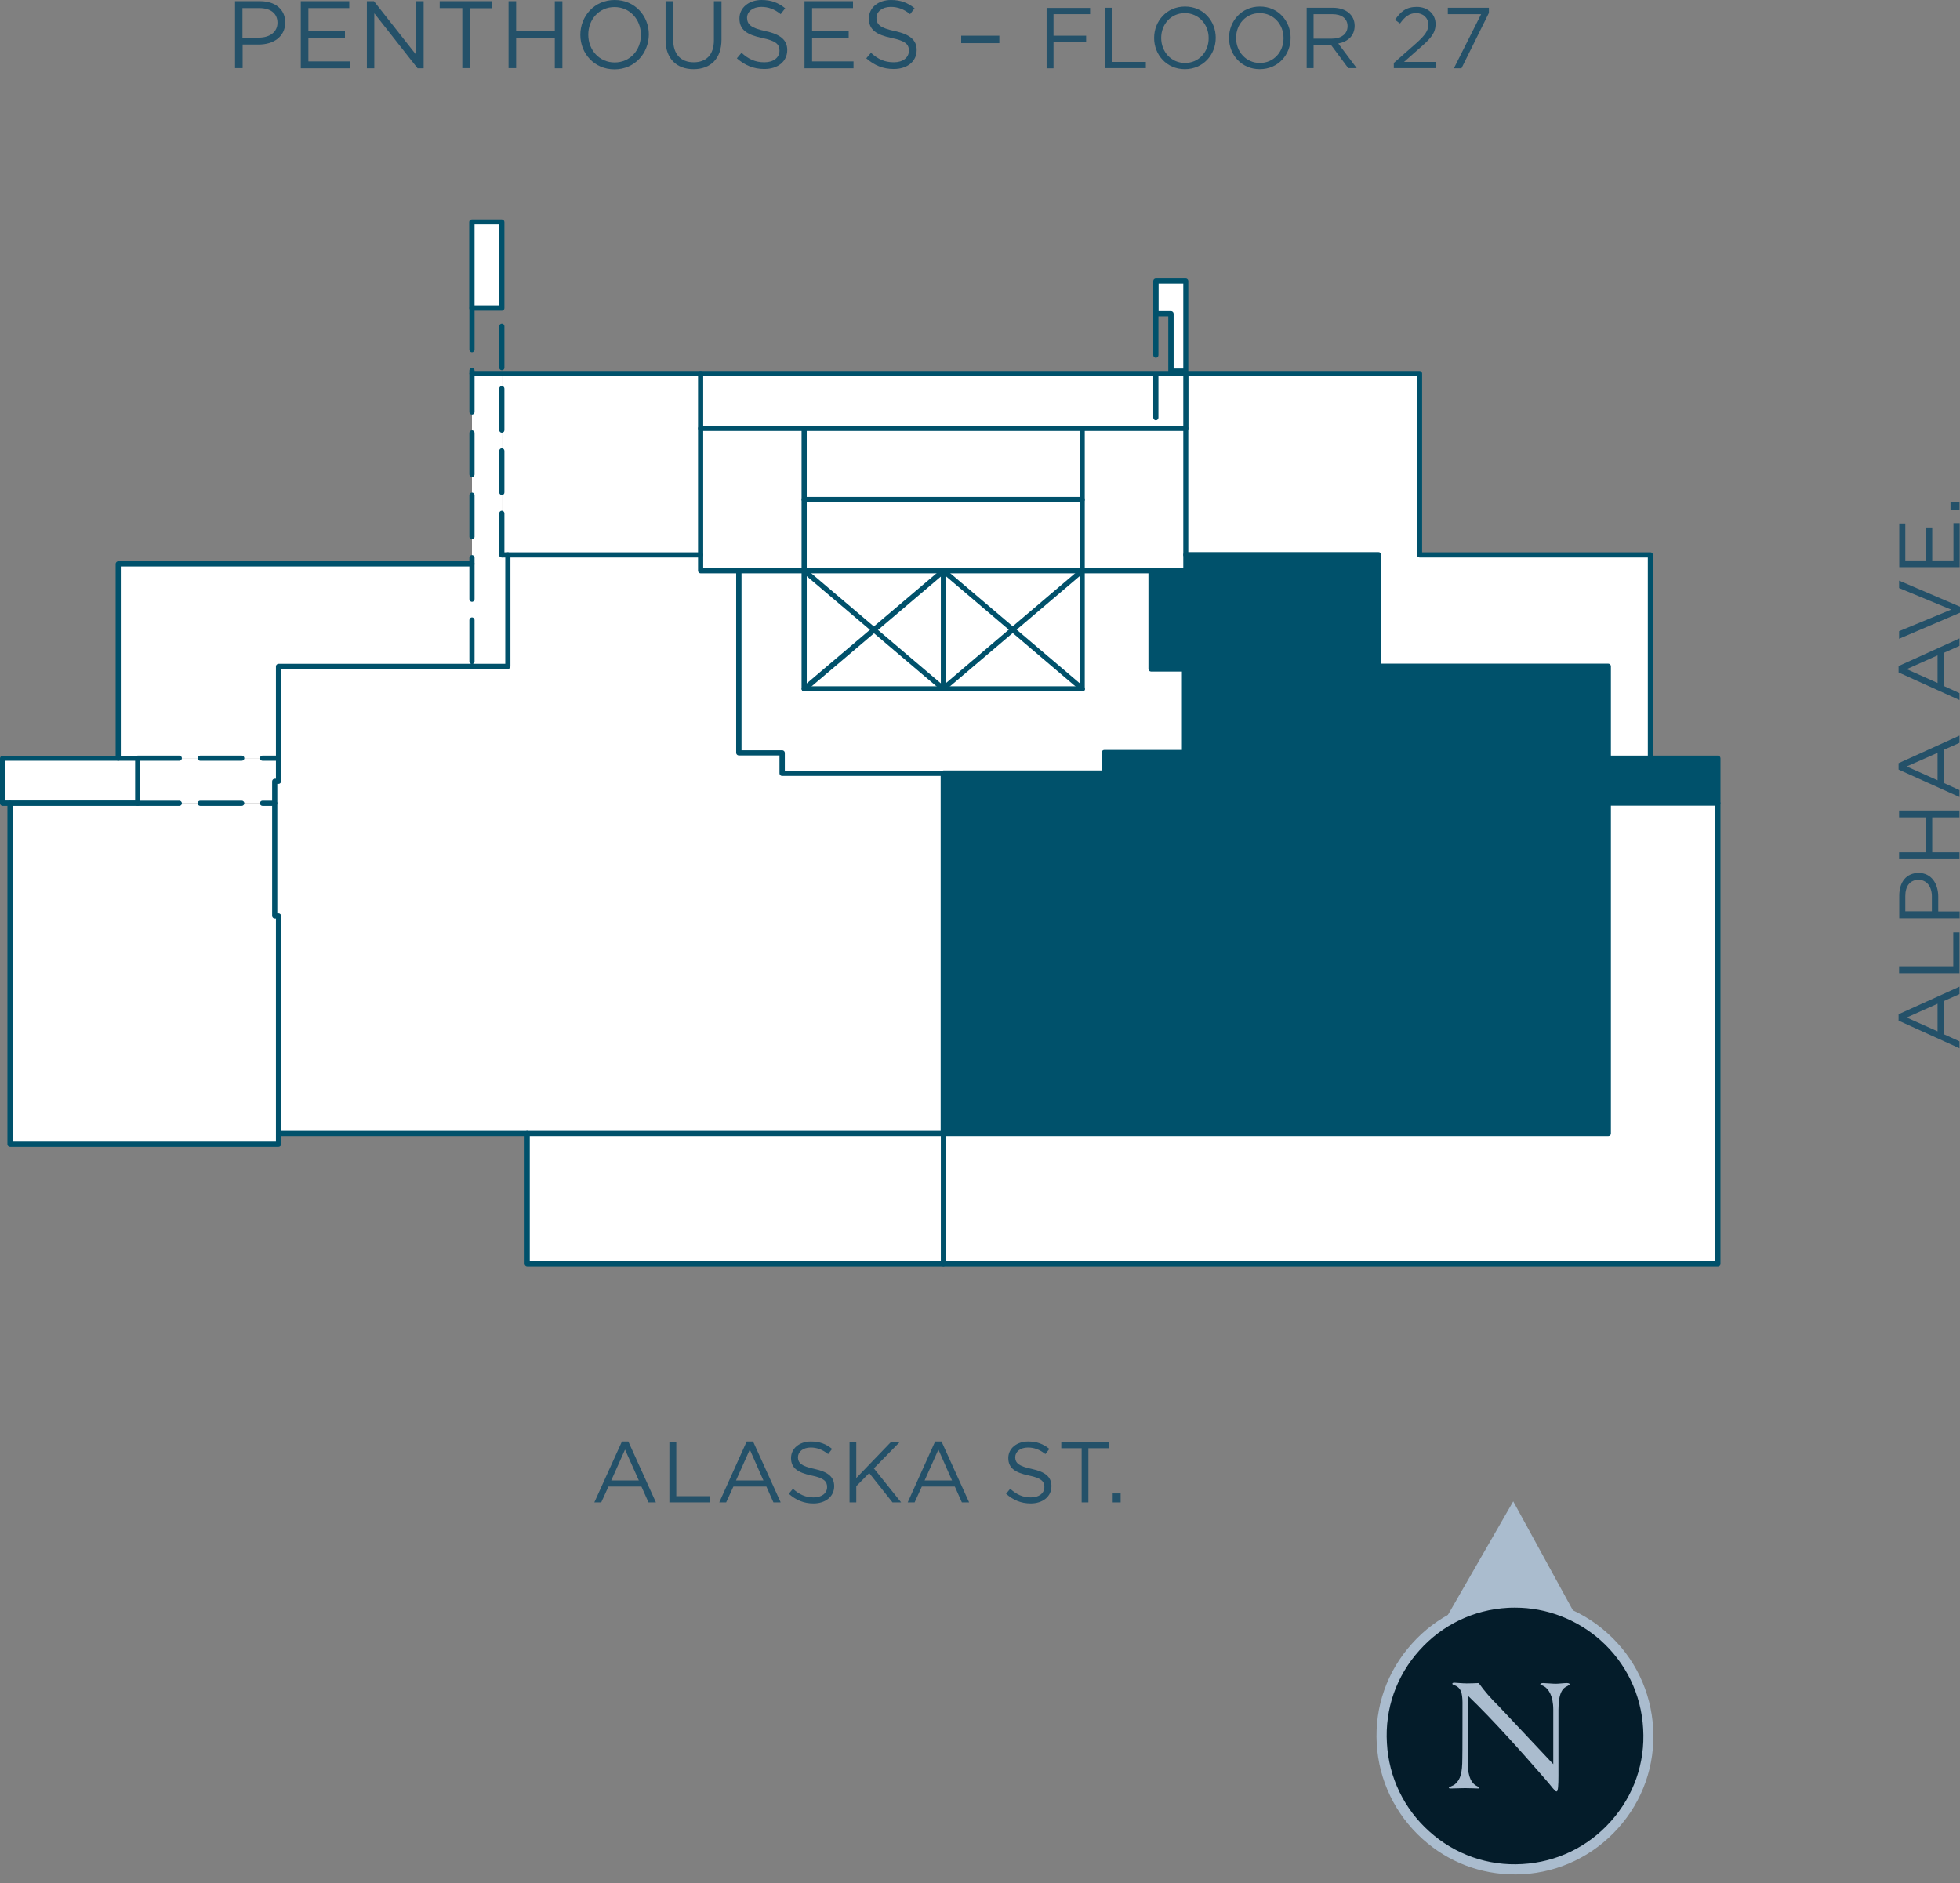<?xml version="1.0" encoding="utf-8"?>
<!-- Generator: Adobe Illustrator 25.2.0, SVG Export Plug-In . SVG Version: 6.00 Build 0)  -->
<svg version="1.1" id="Layer_1" xmlns="http://www.w3.org/2000/svg" xmlns:xlink="http://www.w3.org/1999/xlink" x="0px" y="0px"
	 viewBox="0 0 113.58 109.14" style="enable-background:new 0 0 113.58 109.14;" xml:space="preserve">
<rect x="0" y="0" width="113.58" height="109.14" fill="#808080" stroke="none"/>
<style type="text/css">
	.st0{fill:#AABCCE;}
	.st1{fill:#041C2A;}
	.st2{enable-background:new    ;}
	.st3{clip-path:url(#SVGID_2_);}
	.st4{fill:#245169;}
	.st5{fill:#FFFFFF;}
	.st6{fill:#00516B;}
</style>
<g>
	<g>
		<g>
			<g>
				<polygon class="st0" points="87.69,87.01 83.86,93.67 91.38,93.75 				"/>
			</g>
			<g>
				<path class="st1" d="M87.87,92.93c4.28,0.05,7.7,3.54,7.65,7.81c-0.05,4.28-3.54,7.7-7.81,7.65c-4.28-0.05-7.7-3.54-7.65-7.81
					C80.09,96.33,83.6,92.88,87.87,92.93"/>
			</g>
		</g>
		<g class="st2">
			<path class="st0" d="M84.75,98.65c-0.01-0.51-0.07-0.86-0.51-1c-0.05-0.02-0.08-0.05-0.08-0.06c0-0.04,0.02-0.07,0.12-0.07
				s0.47,0.04,0.7,0.04c0.24,0,0.51-0.01,0.71-0.02c0.34,0.48,0.73,0.92,1.16,1.34l3.16,3.36v-3.16c0-0.81-0.28-1.2-0.53-1.35
				c-0.12-0.07-0.22-0.07-0.22-0.11c0-0.05,0.06-0.08,0.16-0.08c0.14,0,0.55,0.04,0.73,0.04c0.19,0,0.46-0.04,0.65-0.04
				c0.13,0,0.16,0.05,0.16,0.07c0,0.02-0.05,0.06-0.14,0.11c-0.24,0.1-0.51,0.35-0.51,1.37v3.83c0,0.51-0.02,0.9-0.1,0.9h-0.02
				c-0.1,0-0.2-0.22-0.8-0.89c-1.16-1.33-2.85-3.24-4.34-4.67v3.85c0,0.96,0.28,1.25,0.48,1.37c0.13,0.08,0.2,0.08,0.2,0.13
				c0,0.02-0.02,0.04-0.07,0.04c-0.11,0-0.42-0.02-0.76-0.02c-0.19,0-0.72,0.02-0.83,0.02c-0.07,0-0.11-0.01-0.11-0.04
				c0-0.06,0.24-0.1,0.37-0.22c0.3-0.26,0.41-0.64,0.41-1.48C84.75,101.92,84.75,98.65,84.75,98.65z"/>
		</g>
	</g>
	<g>
		<g>
			<g>
				<defs>
					
						<rect id="SVGID_1_" x="79.54" y="86.98" transform="matrix(0.999 -0.055 0.055 0.999 -5.277 4.996)" width="16.21" height="21.73"/>
				</defs>
				<clipPath id="SVGID_2_">
					<use xlink:href="#SVGID_1_"  style="overflow:visible;"/>
				</clipPath>
				<g class="st3">
					<path class="st0" d="M87.78,108.63c-1.98,0-3.85-0.71-5.34-2.05c-1.59-1.43-2.54-3.4-2.66-5.53c-0.12-2.14,0.6-4.19,2.04-5.79
						c1.43-1.6,3.4-2.54,5.53-2.66l0.01,0.29l-0.01-0.29c2.13-0.11,4.19,0.6,5.79,2.04c1.6,1.43,2.54,3.4,2.66,5.53
						c0.12,2.13-0.6,4.19-2.04,5.79s-3.4,2.54-5.53,2.66C88.08,108.63,87.93,108.63,87.78,108.63z M87.8,93.17
						c-0.14,0-0.28,0-0.42,0.01c-1.99,0.11-3.81,0.99-5.13,2.47c-1.33,1.48-2,3.38-1.88,5.37c0.11,1.99,0.99,3.81,2.47,5.13
						c1.48,1.33,3.4,2,5.37,1.88c1.99-0.11,3.81-0.99,5.13-2.47c1.33-1.48,2-3.38,1.88-5.37c-0.11-1.99-0.99-3.81-2.47-5.13
						C91.38,93.85,89.63,93.17,87.8,93.17z"/>
				</g>
			</g>
		</g>
	</g>
</g>
<g>
	<g>
		<g>
			<g>
				<path class="st4" d="M15,2.58h-0.94v1.37h-0.44V0.07h1.45c0.88,0,1.46,0.47,1.46,1.24C16.52,2.15,15.82,2.58,15,2.58z
					 M15.03,0.47h-0.98v1.71h0.96c0.64,0,1.07-0.34,1.07-0.86C16.08,0.76,15.66,0.47,15.03,0.47z"/>
				<path class="st4" d="M20.24,0.47h-2.37v1.33h2.12v0.4h-2.12v1.36h2.4v0.4h-2.84V0.07h2.81V0.47z"/>
				<path class="st4" d="M24.12,0.07h0.43v3.89H24.2l-2.51-3.19v3.19h-0.43V0.07h0.41l2.45,3.11V0.07z"/>
				<path class="st4" d="M27.23,3.95h-0.44V0.47h-1.31V0.07h3.05v0.41h-1.31V3.95z"/>
				<path class="st4" d="M29.91,2.2v1.75h-0.44V0.07h0.44v1.73h2.24V0.07h0.44v3.89h-0.44V2.2H29.91z"/>
				<path class="st4" d="M35.61,4.02c-1.18,0-1.98-0.93-1.98-2S34.43,0,35.62,0c1.18,0,1.98,0.93,1.98,2
					C37.59,3.08,36.79,4.02,35.61,4.02z M35.61,0.41c-0.89,0-1.52,0.71-1.52,1.6s0.64,1.61,1.53,1.61c0.89,0,1.52-0.71,1.52-1.6
					S36.5,0.41,35.61,0.41z"/>
				<path class="st4" d="M41.81,2.29c0,1.13-0.65,1.72-1.62,1.72c-0.96,0-1.62-0.59-1.62-1.69V0.07h0.44V2.3
					c0,0.84,0.44,1.31,1.19,1.31c0.72,0,1.17-0.43,1.17-1.28V0.07h0.44V2.29z"/>
				<path class="st4" d="M44.35,1.8c0.87,0.19,1.27,0.51,1.27,1.1c0,0.67-0.55,1.1-1.33,1.1c-0.62,0-1.12-0.21-1.59-0.62l0.27-0.32
					c0.41,0.37,0.79,0.55,1.33,0.55c0.52,0,0.87-0.27,0.87-0.67c0-0.37-0.19-0.57-1.01-0.74c-0.89-0.19-1.31-0.48-1.31-1.13
					c0-0.62,0.54-1.07,1.28-1.07c0.57,0,0.97,0.16,1.37,0.48l-0.26,0.34c-0.36-0.29-0.72-0.42-1.12-0.42c-0.5,0-0.83,0.28-0.83,0.63
					C43.3,1.41,43.5,1.62,44.35,1.8z"/>
				<path class="st4" d="M49.43,0.47h-2.37v1.33h2.12v0.4h-2.12v1.36h2.4v0.4h-2.84V0.07h2.81V0.47z"/>
				<path class="st4" d="M51.85,1.8c0.87,0.19,1.27,0.51,1.27,1.1c0,0.67-0.55,1.1-1.33,1.1c-0.62,0-1.12-0.21-1.59-0.62l0.27-0.32
					c0.41,0.37,0.79,0.55,1.33,0.55c0.52,0,0.87-0.27,0.87-0.67c0-0.37-0.19-0.57-1.01-0.74c-0.89-0.19-1.31-0.48-1.31-1.13
					c0-0.62,0.54-1.07,1.28-1.07c0.57,0,0.97,0.16,1.37,0.48l-0.26,0.34c-0.36-0.29-0.72-0.42-1.12-0.42c-0.5,0-0.83,0.28-0.83,0.63
					C50.79,1.41,50.99,1.62,51.85,1.8z"/>
				<path class="st4" d="M55.7,2.5V2.07h2.21V2.5H55.7z"/>
			</g>
			<g>
				<path class="st4" d="M63.17,0.82h-2.12v1.25h1.89v0.36h-1.89v1.53h-0.4v-3.5h2.52V0.82z"/>
				<path class="st4" d="M64.04,0.45h0.39v3.14h1.97v0.36h-2.37V0.45z"/>
				<path class="st4" d="M68.66,4.01c-1.06,0-1.78-0.84-1.78-1.81c0-0.97,0.72-1.82,1.79-1.82c1.07,0,1.78,0.84,1.78,1.81
					C70.45,3.17,69.72,4.01,68.66,4.01z M68.66,0.76c-0.8,0-1.37,0.64-1.37,1.44s0.58,1.45,1.38,1.45c0.8,0,1.37-0.64,1.37-1.44
					S69.46,0.76,68.66,0.76z"/>
				<path class="st4" d="M73,4.01c-1.06,0-1.78-0.84-1.78-1.81c0-0.97,0.72-1.82,1.79-1.82c1.06,0,1.78,0.84,1.78,1.81
					C74.79,3.17,74.07,4.01,73,4.01z M73,0.76c-0.8,0-1.37,0.64-1.37,1.44s0.58,1.45,1.38,1.45s1.37-0.64,1.37-1.44
					S73.8,0.76,73,0.76z"/>
				<path class="st4" d="M78.13,3.95l-1.01-1.36h-1v1.36h-0.4v-3.5h1.51c0.77,0,1.27,0.42,1.27,1.04c0,0.59-0.4,0.93-0.95,1.03
					l1.07,1.43H78.13z M77.2,0.82h-1.08v1.42h1.07c0.53,0,0.9-0.27,0.9-0.72C78.09,1.08,77.76,0.82,77.2,0.82z"/>
				<path class="st4" d="M81.13,1.36l-0.29-0.21c0.32-0.47,0.64-0.75,1.26-0.75c0.64,0,1.09,0.42,1.09,0.99
					c0,0.52-0.27,0.83-0.89,1.37l-0.94,0.83h1.86v0.36h-2.45v-0.3l1.27-1.12c0.54-0.48,0.73-0.75,0.73-1.1
					c0-0.41-0.32-0.67-0.7-0.67C81.67,0.76,81.41,0.97,81.13,1.36z"/>
				<path class="st4" d="M83.9,0.45h2.38v0.3l-1.59,3.21h-0.44l1.58-3.14H83.9V0.45z"/>
			</g>
			<g>
				<path class="st4" d="M38.01,87.07h-0.43l-0.41-0.92h-1.91l-0.42,0.92h-0.4l1.6-3.53h0.37L38.01,87.07z M36.22,84.01l-0.8,1.79
					h1.6L36.22,84.01z"/>
				<path class="st4" d="M38.79,83.57h0.4v3.14h1.97v0.36h-2.37V83.57z"/>
				<path class="st4" d="M45.24,87.07h-0.42l-0.41-0.92h-1.91l-0.42,0.92h-0.4l1.59-3.53h0.37L45.24,87.07z M43.45,84.01l-0.8,1.79
					h1.59L43.45,84.01z"/>
				<path class="st4" d="M47.2,85.13c0.78,0.17,1.14,0.46,1.14,1c0,0.6-0.5,1-1.2,1c-0.56,0-1.01-0.19-1.43-0.56l0.24-0.29
					c0.37,0.33,0.72,0.5,1.2,0.5c0.47,0,0.78-0.24,0.78-0.6c0-0.33-0.18-0.52-0.91-0.67c-0.8-0.17-1.18-0.44-1.18-1.01
					c0-0.56,0.49-0.96,1.15-0.96c0.51,0,0.87,0.14,1.23,0.43l-0.23,0.3c-0.33-0.26-0.65-0.38-1.01-0.38c-0.45,0-0.74,0.25-0.74,0.57
					C46.25,84.78,46.43,84.97,47.2,85.13z"/>
				<path class="st4" d="M52.22,87.07h-0.5l-1.35-1.7l-0.75,0.76v0.94h-0.39v-3.5h0.39v2.09l2.01-2.09h0.51l-1.5,1.53L52.22,87.07z"
					/>
				<path class="st4" d="M56.16,87.07h-0.42l-0.41-0.92h-1.91l-0.42,0.92h-0.4l1.59-3.53h0.37L56.16,87.07z M54.38,84.01l-0.8,1.79
					h1.59L54.38,84.01z"/>
				<path class="st4" d="M59.79,85.13c0.78,0.17,1.14,0.46,1.14,1c0,0.6-0.5,1-1.2,1c-0.56,0-1.01-0.19-1.43-0.56l0.24-0.29
					c0.37,0.33,0.72,0.5,1.2,0.5c0.47,0,0.78-0.24,0.78-0.6c0-0.33-0.18-0.52-0.91-0.67c-0.8-0.17-1.18-0.44-1.18-1.01
					c0-0.56,0.49-0.96,1.15-0.96c0.51,0,0.87,0.14,1.23,0.43l-0.23,0.3c-0.33-0.26-0.65-0.38-1.01-0.38c-0.45,0-0.74,0.25-0.74,0.57
					C58.84,84.78,59.02,84.97,59.79,85.13z"/>
				<path class="st4" d="M63.08,87.07h-0.4v-3.14H61.5v-0.36h2.75v0.36h-1.18V87.07z"/>
				<path class="st4" d="M64.48,87.07v-0.52h0.46v0.52H64.48z"/>
			</g>
			<g>
				<path class="st4" d="M113.55,57.18v0.43l-0.92,0.41v1.91l0.92,0.42v0.4l-3.53-1.6v-0.37L113.55,57.18z M110.49,58.97l1.79,0.8
					v-1.6L110.49,58.97z"/>
				<path class="st4" d="M110.05,56.4v-0.4h3.14v-1.97h0.36v2.37H110.05z"/>
				<path class="st4" d="M112.32,51.97v0.85h1.24v0.4h-3.5V51.9c0-0.79,0.42-1.31,1.12-1.31C111.93,50.59,112.32,51.22,112.32,51.97
					z M110.41,51.93v0.88h1.54v-0.86c0-0.58-0.31-0.96-0.77-0.96C110.67,50.99,110.41,51.37,110.41,51.93z"/>
				<path class="st4" d="M111.97,49.39h1.58v0.4h-3.5v-0.4h1.56v-2.02h-1.56v-0.4h3.5v0.4h-1.58V49.39z"/>
				<path class="st4" d="M113.55,42.63v0.42l-0.92,0.41v1.91l0.92,0.42v0.4l-3.53-1.59v-0.37L113.55,42.63z M110.49,44.42l1.79,0.8
					v-1.59L110.49,44.42z"/>
				<path class="st4" d="M113.55,37v0.43l-0.92,0.41v1.91l0.92,0.42v0.4l-3.53-1.6v-0.37L113.55,37z M110.49,38.78l1.79,0.8v-1.6
					L110.49,38.78z"/>
				<path class="st4" d="M110.05,34.08v-0.43l3.53,1.51v0.35l-3.53,1.51v-0.44l3.02-1.25L110.05,34.08z"/>
				<path class="st4" d="M110.41,30.34v2.14h1.2v-1.91h0.36v1.91h1.23v-2.16h0.36v2.55h-3.5v-2.53H110.41z"/>
				<path class="st4" d="M113.55,29.54h-0.52v-0.46h0.52V29.54z"/>
			</g>
			<g>
				<g>
					<polygon class="st5" points="99.55,46.55 99.55,73.25 54.67,73.25 54.67,65.69 93.2,65.69 93.2,46.55 					"/>
				</g>
				<g>
					<polygon class="st6" points="99.55,43.94 99.55,46.55 93.2,46.55 93.2,65.69 54.67,65.69 54.67,44.82 63.98,44.82 63.98,43.63 
						68.63,43.63 68.63,38.79 66.69,38.79 66.69,33.07 68.72,33.07 68.72,32.16 79.89,32.16 79.89,38.62 93.2,38.62 93.2,43.94 
						95.64,43.94 					"/>
				</g>
				<g>
					<polygon class="st5" points="95.64,32.16 95.64,43.94 93.2,43.94 93.2,38.62 79.89,38.62 79.89,32.16 68.72,32.16 68.72,24.83 
						68.72,21.65 82.26,21.65 82.26,32.16 					"/>
				</g>
				<g>
					<polygon class="st5" points="68.72,32.16 68.72,33.07 66.69,33.07 62.71,33.07 62.71,28.95 62.71,24.83 66.98,24.83 
						68.72,24.83 					"/>
				</g>
				<g>
					<polygon class="st5" points="68.72,16.28 68.72,21.51 67.85,21.51 67.85,18.18 66.98,18.18 66.98,16.28 					"/>
				</g>
				<g>
					<rect x="66.98" y="21.65" class="st5" width="1.74" height="3.18"/>
				</g>
				<g>
					<polygon class="st5" points="68.63,38.79 68.63,43.63 63.98,43.63 63.98,44.82 54.66,44.82 45.33,44.82 45.33,43.63 
						42.82,43.63 42.82,33.07 46.6,33.07 46.6,39.92 54.66,39.92 62.71,39.92 62.71,33.07 66.69,33.07 66.69,38.79 					"/>
				</g>
				<g>
					<polygon class="st5" points="66.98,21.65 66.98,24.83 62.71,24.83 46.6,24.83 40.6,24.83 40.6,21.65 					"/>
				</g>
				<g>
					<polygon class="st5" points="62.71,33.07 62.71,39.92 58.69,36.5 					"/>
				</g>
				<g>
					<polygon class="st5" points="62.71,28.95 62.71,33.07 54.66,33.07 46.6,33.07 46.6,28.95 					"/>
				</g>
				<g>
					<rect x="46.6" y="24.83" class="st5" width="16.11" height="4.12"/>
				</g>
				<g>
					<polygon class="st5" points="62.71,33.07 58.69,36.5 54.66,33.07 					"/>
				</g>
				<g>
					<polygon class="st5" points="62.71,39.92 54.66,39.92 58.69,36.5 					"/>
				</g>
				<g>
					<polygon class="st5" points="58.69,36.5 54.66,39.92 54.66,33.07 					"/>
				</g>
				<g>
					<rect x="30.55" y="65.69" class="st5" width="24.11" height="7.56"/>
				</g>
				<g>
					<polygon class="st5" points="54.67,33.07 54.67,39.92 50.64,36.5 					"/>
				</g>
				<g>
					<polygon class="st5" points="54.67,33.07 50.64,36.5 46.6,33.07 					"/>
				</g>
				<g>
					<polygon class="st5" points="54.67,39.92 46.6,39.92 50.64,36.5 					"/>
				</g>
				<g>
					<polygon class="st5" points="50.64,36.5 46.6,39.92 46.6,33.07 					"/>
				</g>
				<g>
					<polygon class="st5" points="46.6,28.95 46.6,33.07 42.82,33.07 40.6,33.07 40.6,32.16 40.6,24.83 46.6,24.83 					"/>
				</g>
				<g>
					<polygon class="st5" points="40.6,32.16 40.6,33.07 42.82,33.07 42.82,43.63 45.33,43.63 45.33,44.82 54.67,44.82 54.67,65.69 
						30.55,65.69 16.14,65.69 16.14,53.08 15.92,53.08 15.92,46.55 15.92,45.28 16.14,45.28 16.14,43.94 16.14,38.62 27.35,38.62 
						29.43,38.62 29.43,32.16 					"/>
				</g>
				<g>
					<polygon class="st5" points="40.6,21.65 40.6,24.83 40.6,32.16 29.43,32.16 29.08,32.16 29.08,21.65 					"/>
				</g>
				<g>
					<polygon class="st5" points="29.43,32.16 29.43,38.62 27.35,38.62 27.35,32.68 27.35,21.65 29.08,21.65 29.08,32.16 					"/>
				</g>
				<g>
					<rect x="27.35" y="12.85" class="st5" width="1.74" height="5"/>
				</g>
				<g>
					<polygon class="st5" points="27.35,32.68 27.35,38.62 16.14,38.62 16.14,43.94 7.98,43.94 6.85,43.94 6.85,32.68 					"/>
				</g>
				<g>
					<polygon class="st5" points="16.14,53.08 16.14,65.69 16.14,66.31 0.58,66.31 0.58,46.55 7.98,46.55 15.92,46.55 15.92,53.08 
											"/>
				</g>
				<g>
					<polygon class="st5" points="15.92,45.28 15.92,46.55 7.98,46.55 7.98,43.94 16.14,43.94 16.14,45.28 					"/>
				</g>
				<g>
					<polygon class="st5" points="7.98,43.94 7.98,46.55 0.58,46.55 0.15,46.55 0.15,43.94 6.85,43.94 					"/>
				</g>
				<g>
					<path class="st6" d="M46.6,40.07c-0.04,0-0.09-0.02-0.11-0.05c-0.05-0.06-0.05-0.16,0.02-0.21l8.06-6.84
						c0.06-0.05,0.14-0.05,0.2,0l8.05,6.84c0.06,0.05,0.07,0.15,0.02,0.21c-0.06,0.06-0.15,0.07-0.21,0.02l-7.95-6.76l-7.96,6.76
						C46.67,40.06,46.64,40.07,46.6,40.07z"/>
				</g>
				<g>
					<path class="st6" d="M54.67,40.07c-0.04,0-0.07-0.01-0.1-0.04l-8.06-6.84c-0.06-0.05-0.07-0.15-0.02-0.21
						c0.05-0.06,0.15-0.07,0.21-0.02l7.96,6.76l7.95-6.76c0.06-0.05,0.16-0.05,0.21,0.02c0.05,0.06,0.05,0.16-0.02,0.21l-8.05,6.84
						C54.74,40.06,54.7,40.07,54.67,40.07z"/>
				</g>
				<g>
					<path class="st6" d="M54.67,40.07c-0.08,0-0.15-0.07-0.15-0.15v-6.84c0-0.08,0.07-0.15,0.15-0.15s0.15,0.07,0.15,0.15v6.84
						C54.82,40,54.75,40.07,54.67,40.07z"/>
				</g>
				<g>
					<path class="st6" d="M46.6,33.23c-0.08,0-0.15-0.07-0.15-0.15v-8.24c0-0.08,0.07-0.15,0.15-0.15s0.15,0.07,0.15,0.15v8.24
						C46.75,33.16,46.69,33.23,46.6,33.23z"/>
				</g>
				<g>
					<path class="st6" d="M62.71,33.23c-0.08,0-0.15-0.07-0.15-0.15v-8.24c0-0.08,0.07-0.15,0.15-0.15s0.15,0.07,0.15,0.15v8.24
						C62.87,33.16,62.8,33.23,62.71,33.23z"/>
				</g>
				<g>
					<path class="st6" d="M54.66,73.4H30.55c-0.08,0-0.15-0.07-0.15-0.15v-7.56c0-0.08,0.07-0.15,0.15-0.15s0.15,0.07,0.15,0.15
						v7.41h23.96c0.08,0,0.15,0.07,0.15,0.15S54.75,73.4,54.66,73.4z"/>
				</g>
				<g>
					<path class="st6" d="M16.14,66.46H0.58c-0.08,0-0.15-0.07-0.15-0.15V46.55c0-0.08,0.07-0.15,0.15-0.15s0.15,0.07,0.15,0.15
						v19.61h15.26v-0.46c0-0.08,0.07-0.15,0.15-0.15s0.15,0.07,0.15,0.15v0.62C16.29,66.39,16.22,66.46,16.14,66.46z"/>
				</g>
				<g>
					<path class="st6" d="M95.64,44.09c-0.08,0-0.15-0.07-0.15-0.15V32.31H82.26c-0.08,0-0.15-0.07-0.15-0.15V21.8H27.35
						c-0.08,0-0.15-0.07-0.15-0.15c0-0.08,0.07-0.15,0.15-0.15h54.91c0.08,0,0.15,0.07,0.15,0.15v10.36h13.23
						c0.08,0,0.15,0.07,0.15,0.15v11.79C95.79,44.03,95.72,44.09,95.64,44.09z"/>
				</g>
				<g>
					<path class="st6" d="M6.85,44.09c-0.08,0-0.15-0.07-0.15-0.15V32.68c0-0.08,0.07-0.15,0.15-0.15h20.5
						c0.08,0,0.15,0.07,0.15,0.15c0,0.08-0.07,0.15-0.15,0.15H7v11.12C7,44.03,6.93,44.09,6.85,44.09z"/>
				</g>
				<g>
					<path class="st6" d="M99.55,73.4H54.67c-0.08,0-0.15-0.07-0.15-0.15v-7.56c0-0.08,0.07-0.15,0.15-0.15s0.15,0.07,0.15,0.15
						v7.41H99.4V46.55c0-0.08,0.07-0.15,0.15-0.15s0.15,0.07,0.15,0.15v26.7C99.7,73.33,99.64,73.4,99.55,73.4z"/>
				</g>
				<g>
					<path class="st6" d="M40.6,24.98c-0.08,0-0.15-0.07-0.15-0.15v-3.18c0-0.08,0.07-0.15,0.15-0.15s0.15,0.07,0.15,0.15v3.18
						C40.75,24.92,40.69,24.98,40.6,24.98z"/>
				</g>
				<g>
					<path class="st6" d="M68.72,24.98c-0.08,0-0.15-0.07-0.15-0.15v-3.18c0-0.08,0.07-0.15,0.15-0.15s0.15,0.07,0.15,0.15v3.18
						C68.87,24.92,68.8,24.98,68.72,24.98z"/>
				</g>
				<g>
					<path class="st6" d="M68.72,32.31c-0.08,0-0.15-0.07-0.15-0.15v-7.18H40.75v7.18c0,0.08-0.07,0.15-0.15,0.15
						s-0.15-0.07-0.15-0.15v-7.33c0-0.08,0.07-0.15,0.15-0.15h28.11c0.08,0,0.15,0.07,0.15,0.15v7.33
						C68.87,32.24,68.8,32.31,68.72,32.31z"/>
				</g>
				<g>
					<path class="st6" d="M46.6,33.23h-3.78c-0.08,0-0.15-0.07-0.15-0.15s0.07-0.15,0.15-0.15h3.78c0.08,0,0.15,0.07,0.15,0.15
						S46.69,33.23,46.6,33.23z"/>
				</g>
				<g>
					<path class="st6" d="M66.69,33.23h-3.98c-0.08,0-0.15-0.07-0.15-0.15s0.07-0.15,0.15-0.15h3.98c0.08,0,0.15,0.07,0.15,0.15
						S66.77,33.23,66.69,33.23z"/>
				</g>
				<g>
					<path class="st6" d="M62.71,40.07H46.6c-0.08,0-0.15-0.07-0.15-0.15v-6.84c0-0.08,0.07-0.15,0.15-0.15h16.11
						c0.08,0,0.15,0.07,0.15,0.15v6.84C62.87,40,62.8,40.07,62.71,40.07z M46.75,39.77h15.81v-6.54H46.75V39.77z"/>
				</g>
				<g>
					<path class="st6" d="M62.71,29.1H46.6c-0.08,0-0.15-0.07-0.15-0.15c0-0.08,0.07-0.15,0.15-0.15h16.11
						c0.08,0,0.15,0.07,0.15,0.15C62.87,29.04,62.8,29.1,62.71,29.1z"/>
				</g>
				<g>
					<path class="st6" d="M93.2,65.84H54.67c-0.08,0-0.15-0.07-0.15-0.15s0.07-0.15,0.15-0.15h38.38v-19c0-0.08,0.07-0.15,0.15-0.15
						h6.2v-2.3h-6.2c-0.08,0-0.15-0.07-0.15-0.15v-5.18H79.89c-0.08,0-0.15-0.07-0.15-0.15v-6.31H68.87v0.76
						c0,0.08-0.07,0.15-0.15,0.15h-1.87v5.41h1.79c0.08,0,0.15,0.07,0.15,0.15v4.84c0,0.08-0.07,0.15-0.15,0.15h-4.5v1.04
						c0,0.08-0.07,0.15-0.15,0.15h-9.31c-0.08,0-0.15-0.07-0.15-0.15c0-0.08,0.07-0.15,0.15-0.15h9.16v-1.04
						c0-0.08,0.07-0.15,0.15-0.15h4.5v-4.54h-1.79c-0.08,0-0.15-0.07-0.15-0.15v-5.71c0-0.08,0.07-0.15,0.15-0.15h1.87v-0.76
						c0-0.08,0.07-0.15,0.15-0.15h11.17c0.08,0,0.15,0.07,0.15,0.15v6.31H93.2c0.08,0,0.15,0.07,0.15,0.15v5.18h6.2
						c0.08,0,0.15,0.07,0.15,0.15v2.6c0,0.08-0.07,0.15-0.15,0.15h-6.2v19C93.35,65.78,93.28,65.84,93.2,65.84z"/>
				</g>
				<g>
					<path class="st6" d="M54.67,65.84H16.14c-0.08,0-0.15-0.07-0.15-0.15V53.23h-0.07c-0.08,0-0.15-0.07-0.15-0.15v-7.8
						c0-0.08,0.07-0.15,0.15-0.15h0.07v-6.51c0-0.08,0.07-0.15,0.15-0.15h13.14v-6.31c0-0.08,0.07-0.15,0.15-0.15H40.6
						c0.08,0,0.15,0.07,0.15,0.15v0.77h2.07c0.08,0,0.15,0.07,0.15,0.15v10.4h2.36c0.08,0,0.15,0.07,0.15,0.15v1.04h9.19
						c0.08,0,0.15,0.07,0.15,0.15v20.87C54.82,65.78,54.75,65.84,54.67,65.84z M16.29,65.54h38.22V44.97h-9.19
						c-0.08,0-0.15-0.07-0.15-0.15v-1.04h-2.36c-0.08,0-0.15-0.07-0.15-0.15v-10.4H40.6c-0.08,0-0.15-0.07-0.15-0.15v-0.77H29.58
						v6.31c0,0.08-0.07,0.15-0.15,0.15H16.29v6.51c0,0.08-0.07,0.15-0.15,0.15h-0.07v7.5h0.07c0.08,0,0.15,0.07,0.15,0.15V65.54z"/>
				</g>
				<g>
					<path class="st6" d="M7.98,46.7H0.15C0.07,46.7,0,46.63,0,46.55v-2.6c0-0.08,0.07-0.15,0.15-0.15h7.83
						c0.08,0,0.15,0.07,0.15,0.15v2.6C8.13,46.63,8.07,46.7,7.98,46.7z M0.3,46.39h7.53v-2.3H0.3V46.39z"/>
				</g>
				<g>
					<path class="st6" d="M29.08,18.01h-1.74c-0.08,0-0.15-0.07-0.15-0.15v-5c0-0.08,0.07-0.15,0.15-0.15h1.74
						c0.08,0,0.15,0.07,0.15,0.15v5C29.23,17.94,29.17,18.01,29.08,18.01z M27.5,17.7h1.43V13H27.5V17.7z"/>
				</g>
				<g>
					<path class="st6" d="M68.72,21.66h-0.87c-0.08,0-0.15-0.07-0.15-0.15v-3.18h-0.72c-0.08,0-0.15-0.07-0.15-0.15v-1.9
						c0-0.08,0.07-0.15,0.15-0.15h1.73c0.08,0,0.15,0.07,0.15,0.15v5.23C68.87,21.59,68.8,21.66,68.72,21.66z M68,21.36h0.57v-4.93
						h-1.43v1.6h0.72c0.08,0,0.15,0.07,0.15,0.15V21.36z"/>
				</g>
				<g>
					<path class="st6" d="M66.98,24.36c-0.08,0-0.15-0.07-0.15-0.15V21.8c0-0.08,0.07-0.15,0.15-0.15s0.15,0.07,0.15,0.15v2.41
						C67.13,24.29,67.06,24.36,66.98,24.36z M66.98,20.74c-0.08,0-0.15-0.07-0.15-0.15v-2.41c0-0.08,0.07-0.15,0.15-0.15
						s0.15,0.07,0.15,0.15v2.41C67.13,20.67,67.06,20.74,66.98,20.74z"/>
				</g>
				<g>
					<path class="st6" d="M29.43,32.31h-0.35c-0.08,0-0.15-0.07-0.15-0.15s0.07-0.15,0.15-0.15h0.35c0.08,0,0.15,0.07,0.15,0.15
						S29.52,32.31,29.43,32.31z"/>
				</g>
				<g>
					<path class="st6" d="M29.08,32.31c-0.08,0-0.15-0.07-0.15-0.15v-2.41c0-0.08,0.07-0.15,0.15-0.15s0.15,0.07,0.15,0.15v2.41
						C29.23,32.24,29.17,32.31,29.08,32.31z M29.08,28.69c-0.08,0-0.15-0.07-0.15-0.15v-2.41c0-0.08,0.07-0.15,0.15-0.15
						s0.15,0.07,0.15,0.15v2.41C29.23,28.63,29.17,28.69,29.08,28.69z M29.08,25.08c-0.08,0-0.15-0.07-0.15-0.15v-2.41
						c0-0.08,0.07-0.15,0.15-0.15s0.15,0.07,0.15,0.15v2.41C29.23,25.01,29.17,25.08,29.08,25.08z M29.08,21.46
						c-0.08,0-0.15-0.07-0.15-0.15V18.9c0-0.08,0.07-0.15,0.15-0.15s0.15,0.07,0.15,0.15v2.41C29.23,21.4,29.17,21.46,29.08,21.46z"
						/>
				</g>
				<g>
					<path class="st6" d="M27.35,38.49c-0.08,0-0.15-0.07-0.15-0.15v-2.41c0-0.08,0.07-0.15,0.15-0.15c0.08,0,0.15,0.07,0.15,0.15
						v2.41C27.5,38.42,27.43,38.49,27.35,38.49z M27.35,34.88c-0.08,0-0.15-0.07-0.15-0.15v-2.41c0-0.08,0.07-0.15,0.15-0.15
						c0.08,0,0.15,0.07,0.15,0.15v2.41C27.5,34.81,27.43,34.88,27.35,34.88z M27.35,31.26c-0.08,0-0.15-0.07-0.15-0.15V28.7
						c0-0.08,0.07-0.15,0.15-0.15c0.08,0,0.15,0.07,0.15,0.15v2.41C27.5,31.19,27.43,31.26,27.35,31.26z M27.35,27.65
						c-0.08,0-0.15-0.07-0.15-0.15v-2.41c0-0.08,0.07-0.15,0.15-0.15c0.08,0,0.15,0.07,0.15,0.15v2.41
						C27.5,27.58,27.43,27.65,27.35,27.65z M27.35,24.03c-0.08,0-0.15-0.07-0.15-0.15v-2.41c0-0.08,0.07-0.15,0.15-0.15
						c0.08,0,0.15,0.07,0.15,0.15v2.41C27.5,23.96,27.43,24.03,27.35,24.03z M27.35,20.42c-0.08,0-0.15-0.07-0.15-0.15v-2.41
						c0-0.08,0.07-0.15,0.15-0.15c0.08,0,0.15,0.07,0.15,0.15v2.41C27.5,20.35,27.43,20.42,27.35,20.42z"/>
				</g>
				<g>
					<path class="st6" d="M16.14,44.09h-0.93c-0.08,0-0.15-0.07-0.15-0.15s0.07-0.15,0.15-0.15h0.93c0.08,0,0.15,0.07,0.15,0.15
						S16.22,44.09,16.14,44.09z M14.01,44.09H11.6c-0.08,0-0.15-0.07-0.15-0.15s0.07-0.15,0.15-0.15h2.41
						c0.08,0,0.15,0.07,0.15,0.15S14.09,44.09,14.01,44.09z M10.39,44.09H7.98c-0.08,0-0.15-0.07-0.15-0.15s0.07-0.15,0.15-0.15
						h2.41c0.08,0,0.15,0.07,0.15,0.15S10.48,44.09,10.39,44.09z"/>
				</g>
				<g>
					<path class="st6" d="M15.92,46.7h-0.71c-0.08,0-0.15-0.07-0.15-0.15s0.07-0.15,0.15-0.15h0.71c0.08,0,0.15,0.07,0.15,0.15
						S16.01,46.7,15.92,46.7z M14.01,46.7H11.6c-0.08,0-0.15-0.07-0.15-0.15s0.07-0.15,0.15-0.15h2.41c0.08,0,0.15,0.07,0.15,0.15
						S14.09,46.7,14.01,46.7z M10.39,46.7H7.98c-0.08,0-0.15-0.07-0.15-0.15S7.9,46.4,7.98,46.4h2.41c0.08,0,0.15,0.07,0.15,0.15
						S10.48,46.7,10.39,46.7z"/>
				</g>
			</g>
		</g>
	</g>
</g>
</svg>

